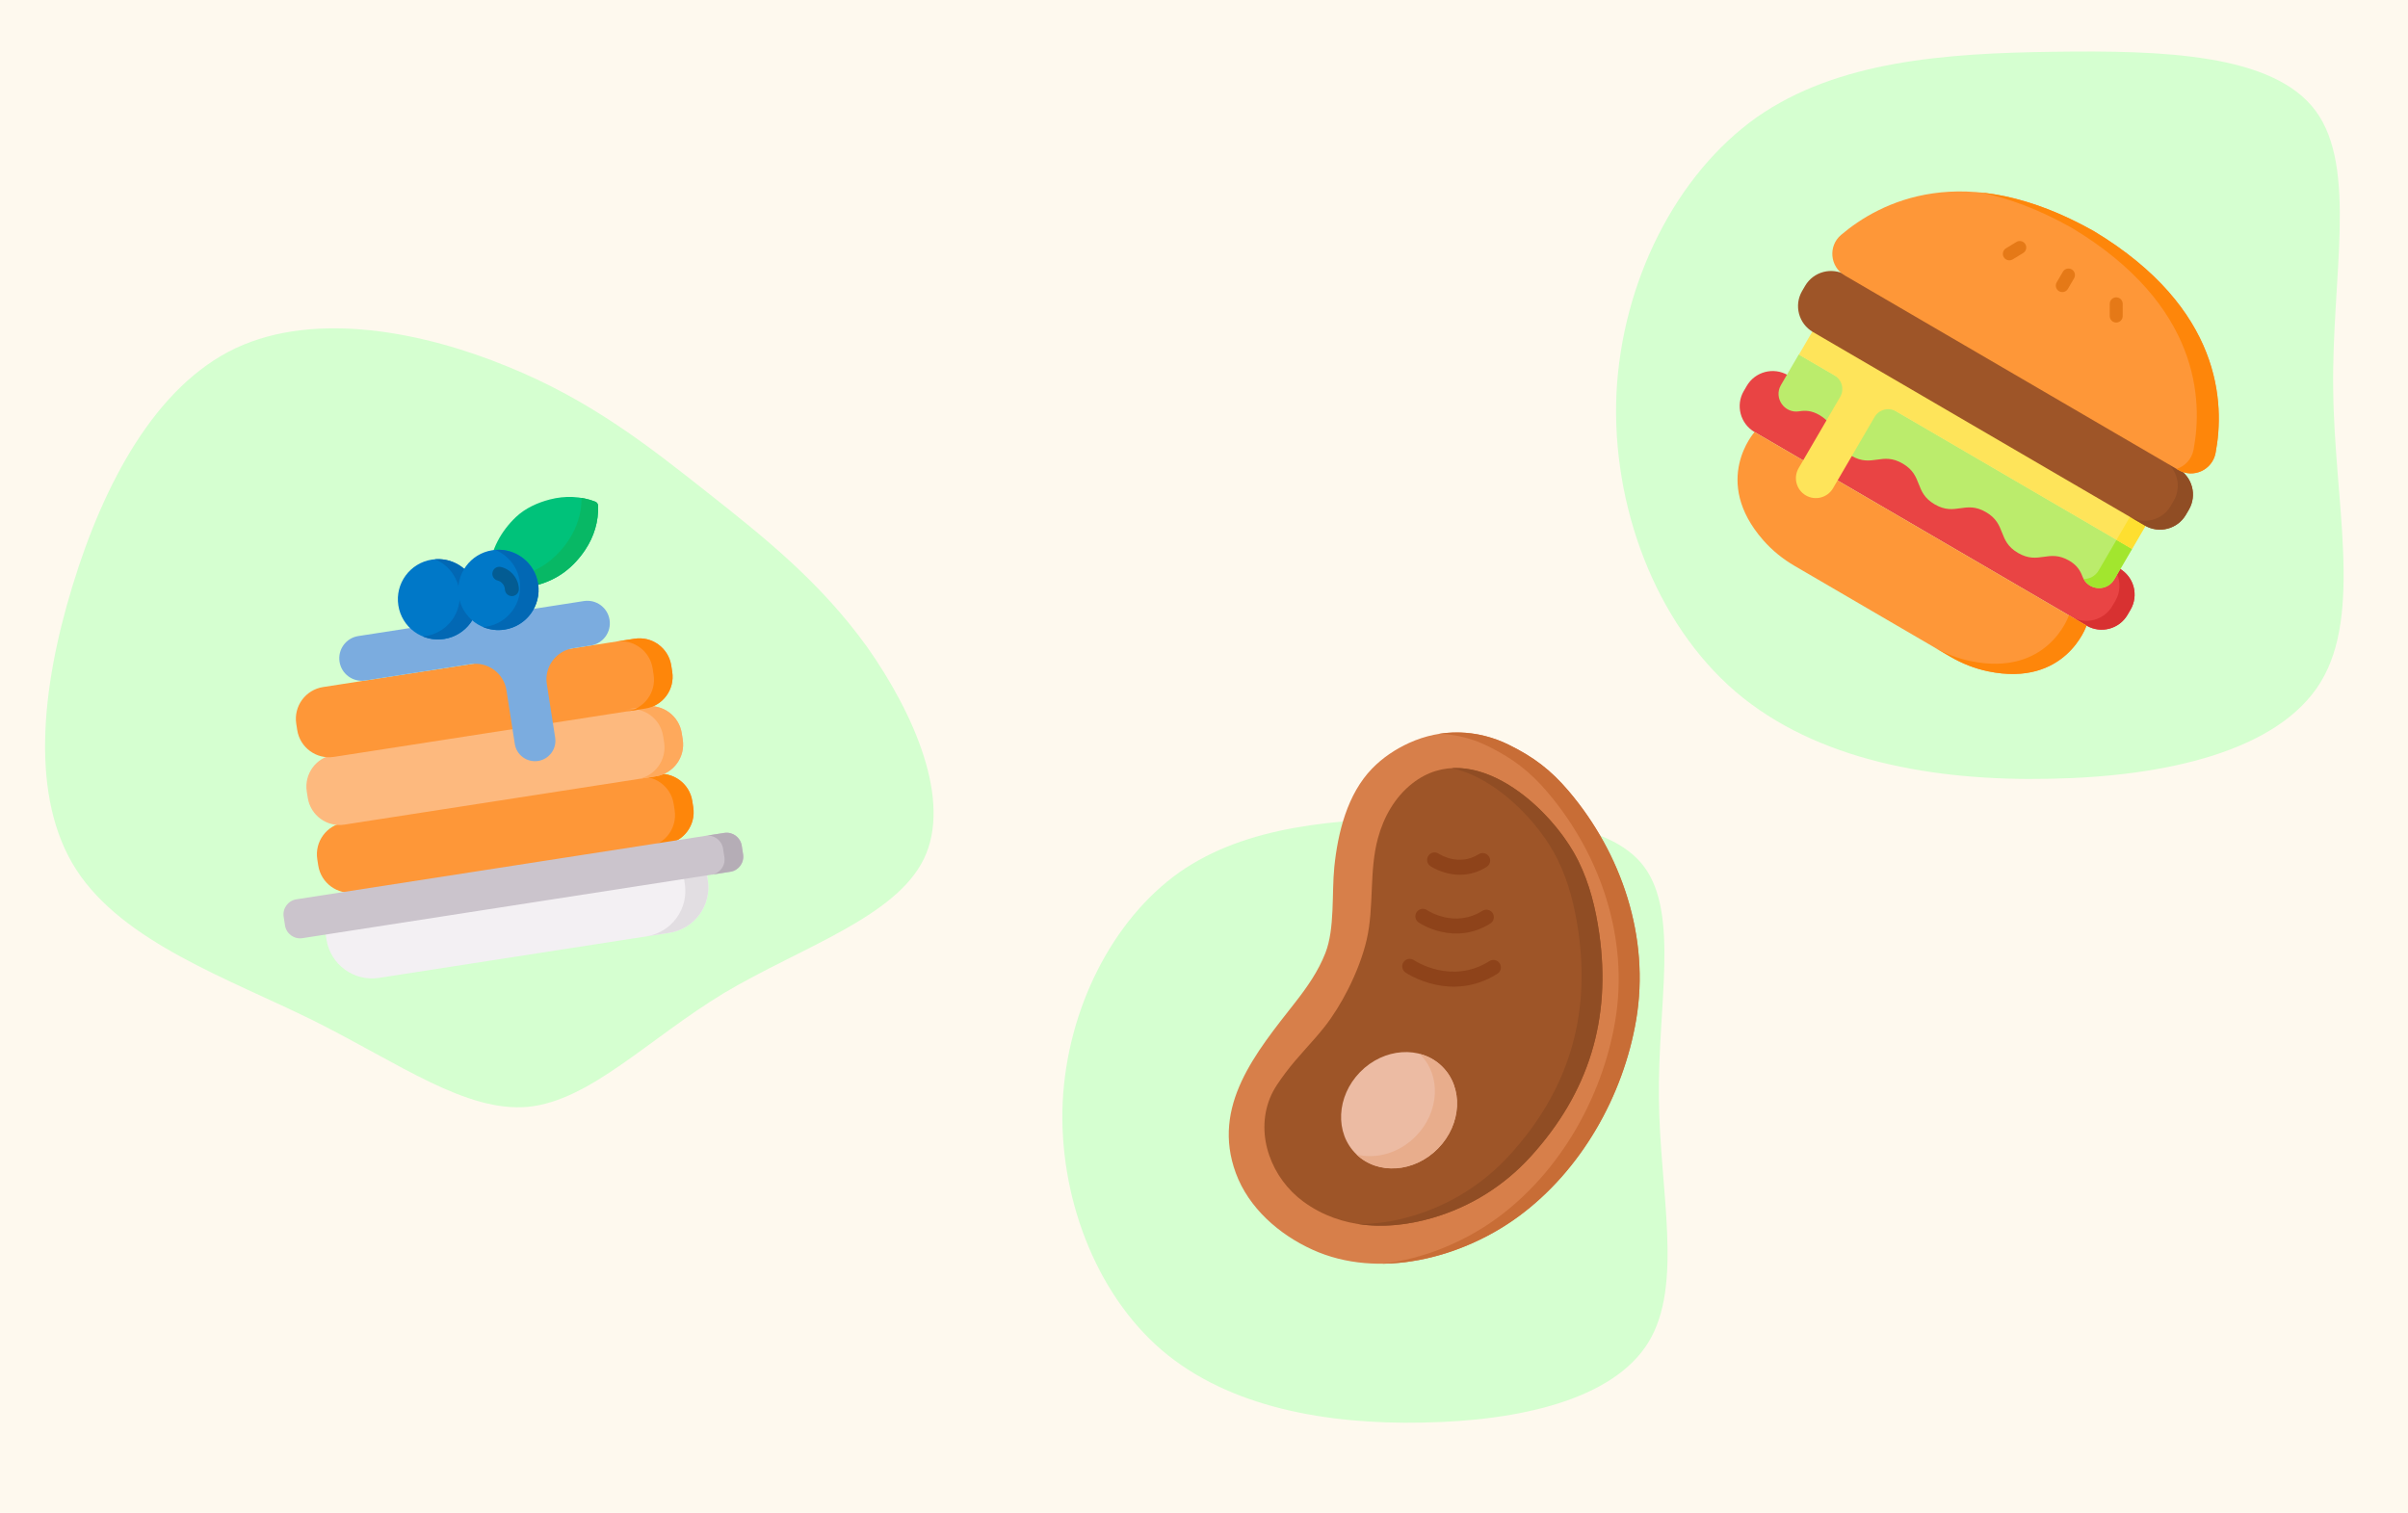 <svg width="374" height="235" viewBox="0 0 374 235" fill="none" xmlns="http://www.w3.org/2000/svg">
<rect width="374" height="235" fill="#FEF9EE"/>
<path d="M109.835 76.47C118.703 83.47 127.398 90.382 134.701 100.532C141.918 110.769 147.917 124.332 143.483 133.432C139.048 142.531 124.355 147.169 112.443 154.256C100.618 161.431 91.663 170.968 82.012 171.931C72.361 172.806 62.014 165.194 48.711 158.544C35.409 151.981 19.15 146.381 11.846 135.094C4.63 123.894 6.369 107.007 11.238 91.082C16.107 75.07 24.193 59.933 36.626 54.07C49.146 48.208 65.927 51.62 78.882 56.958C91.837 62.208 100.966 69.47 109.835 76.47Z" fill="#D5FFD0"/>
<g clip-path="url(#clip0)">
<path d="M103.963 144.899L58.873 151.897C54.968 152.503 51.31 149.828 50.704 145.922L50.536 144.843L109.77 135.65L109.937 136.73C110.544 140.636 107.869 144.293 103.963 144.899Z" fill="#F3F0F3"/>
<path d="M109.769 135.65L109.937 136.73C110.543 140.635 107.869 144.294 103.963 144.9L100.387 145.455C104.294 144.849 106.968 141.19 106.362 137.285L106.194 136.205L109.769 135.65Z" fill="#E2DEE2"/>
<path d="M103.502 131.108L55.133 138.614C52.406 139.037 49.853 137.17 49.43 134.443L49.279 133.471C48.856 130.744 50.723 128.19 53.45 127.767L101.818 120.261C104.545 119.838 107.099 121.706 107.522 124.432L107.673 125.404C108.096 128.131 106.228 130.685 103.502 131.108Z" fill="#FE9738"/>
<path d="M107.522 124.433L107.673 125.404C108.096 128.131 106.228 130.685 103.501 131.108L100.611 131.556C103.338 131.133 105.206 128.579 104.783 125.852L104.632 124.882C104.209 122.155 101.655 120.287 98.928 120.71L101.818 120.262C104.545 119.838 107.099 121.706 107.522 124.433Z" fill="#FE860A"/>
<path d="M113.435 135.414L46.972 145.728C45.678 145.929 44.467 145.042 44.266 143.749L44.056 142.4C43.856 141.107 44.742 139.895 46.036 139.694L112.499 129.38C113.792 129.179 115.004 130.065 115.205 131.359L115.414 132.707C115.615 134.001 114.729 135.213 113.435 135.414Z" fill="#CBC4CC"/>
<path d="M115.204 131.36L115.413 132.707C115.614 134.001 114.729 135.214 113.435 135.414L110.529 135.865C111.823 135.665 112.71 134.452 112.509 133.158L112.3 131.811C112.099 130.517 110.887 129.63 109.593 129.831L112.498 129.38C113.792 129.179 115.003 130.066 115.204 131.36Z" fill="#B5ADB6"/>
<path d="M87.692 88.841C88.95 87.899 90.032 86.709 90.898 85.404C92.252 83.367 92.998 80.977 92.888 78.531C92.876 78.26 92.705 78.022 92.453 77.924C90.202 77.05 87.734 76.979 85.398 77.584C83.498 78.076 81.585 78.94 80.142 80.305C77.846 82.48 76.169 85.45 75.991 88.668C75.962 89.195 75.766 90.41 76.461 90.66C77.105 90.891 77.771 91.061 78.448 91.168C81.619 91.667 85.111 90.775 87.692 88.841Z" fill="#00C27A"/>
<path d="M92.889 78.531C92.998 80.977 92.253 83.367 90.898 85.405C90.031 86.708 88.95 87.9 87.693 88.842C85.111 90.775 81.619 91.667 78.447 91.168C77.772 91.061 77.106 90.892 76.46 90.659C76.208 90.57 76.033 90.338 76.013 90.07C76.002 89.925 75.991 89.777 75.985 89.682C79.124 90.142 82.563 89.248 85.114 87.338C86.37 86.396 87.452 85.206 88.319 83.901C89.615 81.95 90.353 79.677 90.319 77.341C91.045 77.461 91.759 77.653 92.454 77.924C92.706 78.022 92.876 78.261 92.889 78.531Z" fill="#08B865"/>
<path d="M101.869 120.585L53.5 128.091C50.773 128.515 48.22 126.647 47.797 123.92L47.646 122.948C47.223 120.221 49.09 117.668 51.817 117.245L100.185 109.738C102.912 109.315 105.466 111.183 105.889 113.91L106.04 114.882C106.463 117.609 104.596 120.162 101.869 120.585Z" fill="#FDB97E"/>
<path d="M100.236 110.063L51.867 117.569C49.141 117.992 46.587 116.124 46.164 113.398L46.013 112.425C45.59 109.699 47.457 107.145 50.184 106.722L98.552 99.216C101.279 98.793 103.833 100.66 104.256 103.387L104.407 104.359C104.83 107.086 102.963 109.64 100.236 110.063Z" fill="#FE9738"/>
<path d="M105.889 113.909L106.04 114.882C106.463 117.609 104.595 120.163 101.868 120.586L98.978 121.034C101.705 120.611 103.573 118.057 103.15 115.33L102.999 114.358C102.576 111.631 100.022 109.763 97.295 110.186L100.185 109.738C102.912 109.315 105.466 111.182 105.889 113.909Z" fill="#FEA95C"/>
<path d="M104.256 103.387L104.407 104.358C104.83 107.085 102.962 109.639 100.235 110.062L97.345 110.511C100.072 110.088 101.94 107.534 101.517 104.807L101.366 103.836C100.943 101.109 98.389 99.241 95.662 99.664L98.552 99.216C101.279 98.793 103.833 100.66 104.256 103.387Z" fill="#FE860A"/>
<path d="M90.688 93.365L55.653 98.802C53.746 99.097 52.44 100.883 52.736 102.79C53.032 104.697 54.818 106.002 56.724 105.707L73.104 103.165C75.762 102.752 78.251 104.573 78.664 107.231L79.955 115.554C80.224 117.285 81.845 118.471 83.577 118.202C85.308 117.933 86.493 116.312 86.225 114.581L84.933 106.258C84.521 103.6 86.341 101.111 89 100.698L91.759 100.27C93.666 99.974 94.972 98.188 94.676 96.281C94.38 94.374 92.595 93.069 90.688 93.365Z" fill="#7BACDF"/>
<path d="M68.989 99.254C72.393 98.725 74.724 95.538 74.196 92.134C73.668 88.73 70.48 86.399 67.076 86.927C63.672 87.455 61.341 90.643 61.87 94.047C62.398 97.451 65.585 99.782 68.989 99.254Z" fill="#0078C8"/>
<path d="M74.197 92.134C74.725 95.537 72.393 98.725 68.99 99.254C67.82 99.435 66.677 99.28 65.658 98.858C65.815 98.847 65.97 98.829 66.127 98.804C69.531 98.276 71.862 95.088 71.334 91.685C70.987 89.45 69.494 87.677 67.546 86.873C70.769 86.616 73.693 88.888 74.197 92.134Z" fill="#0268B4"/>
<path d="M78.368 97.798C81.772 97.27 84.103 94.082 83.575 90.678C83.047 87.274 79.859 84.943 76.455 85.471C73.051 86 70.72 89.187 71.248 92.591C71.776 95.995 74.964 98.326 78.368 97.798Z" fill="#0078C8"/>
<path d="M83.576 90.678C84.104 94.082 81.772 97.27 78.368 97.798C77.199 97.98 76.056 97.825 75.038 97.403C75.194 97.392 75.35 97.373 75.505 97.349C78.91 96.821 81.24 93.633 80.712 90.23C80.365 87.994 78.872 86.221 76.924 85.418C80.148 85.161 83.072 87.432 83.576 90.678Z" fill="#0268B4"/>
<path d="M79.67 92.583C79.626 92.59 79.582 92.594 79.537 92.595C78.937 92.614 78.436 92.144 78.417 91.545C78.398 90.934 77.898 90.323 77.304 90.182C76.721 90.044 76.359 89.459 76.498 88.876C76.636 88.293 77.221 87.932 77.804 88.07C79.365 88.44 80.535 89.872 80.587 91.476C80.604 92.03 80.204 92.5 79.67 92.583Z" fill="#035C93"/>
</g>
<path d="M255.38 134.662C260.835 142.032 257.458 156.256 257.653 170.609C257.783 185.027 261.484 199.574 256.029 208.496C250.575 217.418 235.963 220.716 221.028 220.974C206.157 221.297 190.896 218.647 180.441 209.724C170.051 200.802 164.401 185.609 165.05 171.191C165.765 156.709 172.778 142.873 183.168 135.502C193.623 128.196 207.52 127.226 221.547 127.033C235.639 126.839 249.925 127.291 255.38 134.662Z" fill="#D5FFD0"/>
<g clip-path="url(#clip1)">
<path d="M205.851 148.045C204.741 150.875 203.055 153.297 201.12 155.767C195.073 163.486 188.112 171.799 191.94 182.211C193.941 187.652 198.663 191.759 203.839 194.115C214.117 198.795 227.019 195.44 235.822 188.978C245.569 181.823 252.121 170.24 254.125 158.398C256.282 145.645 251.877 132.588 243.648 122.891C240.884 119.633 238.226 117.6 234.351 115.694C229.419 113.268 223.879 113.115 218.862 115.401C216.725 116.375 214.736 117.705 213.099 119.394C209.26 123.354 207.782 129.342 207.24 134.673C206.825 138.755 207.344 144.24 205.851 148.045V148.045Z" fill="#D77F4A"/>
<path d="M254.125 158.399C252.12 170.241 245.569 181.823 235.823 188.977C229.935 193.299 222.216 196.231 214.674 196.299C221.139 195.563 227.521 192.882 232.561 189.182C242.309 182.026 248.859 170.444 250.864 158.602C253.022 145.85 248.617 132.792 240.387 123.095C237.623 119.838 234.966 117.805 231.09 115.898C228.674 114.709 226.11 114.067 223.536 113.989C227.182 113.417 230.915 114.004 234.351 115.695C238.225 117.6 240.883 119.633 243.648 122.891C251.876 132.588 256.282 145.645 254.125 158.399V158.399Z" fill="#C86D36"/>
<path d="M209.362 153.698C208.291 155.811 207.049 157.808 205.769 159.442C203.816 161.934 201.517 164.14 199.63 166.686C198.74 167.886 197.805 169.165 197.245 170.563C194.903 176.402 197.552 183.097 202.461 186.674C208.328 190.949 215.595 191.177 222.433 189.197C228.365 187.479 233.604 184.204 237.755 179.635C246.752 169.731 250.292 158.331 248.386 144.99C247.831 141.105 246.892 137.283 245.147 133.749C241.022 125.395 228.689 114.389 219.371 121.681C216.634 123.823 214.896 126.926 214.003 130.247C212.628 135.361 213.449 140.781 212.275 145.933C211.713 148.395 210.663 151.132 209.362 153.698V153.698Z" fill="#9E5528"/>
<path d="M245.147 133.749C246.892 137.283 247.831 141.106 248.386 144.99C250.292 158.331 246.752 169.732 237.756 179.634C233.605 184.204 228.365 187.478 222.434 189.196C218.623 190.3 214.679 190.718 210.919 190.131C213.668 190.162 216.464 189.722 219.193 188.933C225.124 187.214 230.364 183.94 234.514 179.371C243.512 169.467 247.052 158.067 245.147 144.726C244.591 140.841 243.651 137.019 241.907 133.484C239.079 127.761 232.4 120.792 225.477 119.318C233.465 118.854 241.88 127.134 245.147 133.749V133.749Z" fill="#904D24"/>
<path d="M223.35 178.37C227.03 174.605 227.302 168.903 223.957 165.634C220.613 162.365 214.919 162.768 211.239 166.533C207.559 170.298 207.287 176 210.632 179.268C213.976 182.537 219.67 182.135 223.35 178.37Z" fill="#ECBBA3"/>
<path d="M223.361 178.396C219.691 182.148 214.023 182.558 210.673 179.324C213.736 180.111 217.323 179.127 219.912 176.479C223.595 172.713 223.869 167.01 220.524 163.74C220.512 163.729 220.502 163.719 220.491 163.708C221.781 164.041 222.98 164.686 223.971 165.656C227.316 168.927 227.043 174.631 223.361 178.396V178.396Z" fill="#E8AD8C"/>
<path d="M232.639 151.213C232.618 151.229 232.596 151.244 232.573 151.258C225.411 155.781 218.583 151.26 218.296 151.065C217.765 150.705 217.627 149.983 217.987 149.452C218.346 148.922 219.067 148.782 219.598 149.14C219.838 149.301 225.479 152.99 231.332 149.293C231.875 148.951 232.592 149.113 232.935 149.655C233.263 150.175 233.128 150.856 232.639 151.213V151.213Z" fill="#8E431A"/>
<path d="M231.545 143.402C231.523 143.418 231.501 143.433 231.479 143.447C225.892 146.975 220.564 143.448 220.34 143.296C219.809 142.936 219.67 142.214 220.03 141.682C220.389 141.153 221.11 141.013 221.641 141.371C221.826 141.495 225.963 144.182 230.238 141.483C230.78 141.14 231.498 141.302 231.84 141.844C232.169 142.364 232.034 143.045 231.545 143.402Z" fill="#8E431A"/>
<path d="M230.968 134.61C230.947 134.626 230.925 134.641 230.902 134.655C226.518 137.424 222.337 134.655 222.161 134.536C221.629 134.176 221.491 133.453 221.851 132.922C222.21 132.392 222.93 132.253 223.46 132.61C223.598 132.701 226.589 134.631 229.661 132.69C230.204 132.348 230.921 132.51 231.264 133.052C231.592 133.572 231.457 134.253 230.968 134.61Z" fill="#8E431A"/>
</g>
<path d="M359.648 17.21C366.206 26.071 362.146 43.169 362.381 60.424C362.537 77.756 366.986 95.243 360.429 105.969C353.872 116.694 336.307 120.658 318.352 120.969C300.475 121.358 282.13 118.171 269.562 107.445C257.072 96.72 250.28 78.455 251.061 61.123C251.919 43.713 260.35 27.081 272.841 18.221C285.409 9.438 302.115 8.272 318.977 8.039C335.917 7.806 353.091 8.35 359.648 17.21Z" fill="#D5FFD0"/>
<g clip-path="url(#clip2)">
<path d="M324.07 97.176L272.513 67.11C270.291 65.814 269.539 62.962 270.835 60.739L271.297 59.947C272.593 57.725 275.446 56.974 277.668 58.27L329.226 88.335C331.448 89.631 332.199 92.484 330.903 94.706L330.441 95.498C329.145 97.721 326.293 98.472 324.07 97.176Z" fill="#E94444"/>
<path d="M330.903 94.705L330.441 95.498C329.145 97.721 326.293 98.472 324.07 97.176L321.715 95.803C323.938 97.099 326.79 96.347 328.086 94.125L328.548 93.332C329.844 91.11 329.094 88.258 326.871 86.962L329.226 88.335C331.449 89.631 332.199 92.484 330.903 94.705Z" fill="#D83131"/>
<path d="M324.07 97.176L298.292 82.143L272.513 67.11C272.513 67.11 265.728 74.659 273.877 83.936C275.272 85.526 276.925 86.85 278.739 87.908L290.821 94.954L302.903 101.999C304.717 103.057 306.684 103.843 308.755 104.275C320.842 106.798 324.07 97.176 324.07 97.176Z" fill="#FE9738"/>
<path d="M308.755 104.275C306.683 103.843 304.717 103.058 302.903 102L300.171 100.407C301.987 101.466 303.953 102.251 306.024 102.683C318.111 105.205 321.339 95.584 321.339 95.584L324.07 97.176C324.07 97.176 320.842 106.798 308.755 104.275Z" fill="#FE860A"/>
<path d="M328.385 89.993C327.214 92.002 324.244 91.73 323.436 89.549C323.104 88.653 322.592 87.798 321.398 87.101C318.163 85.215 316.668 87.778 313.432 85.891C310.196 84.004 311.691 81.441 308.455 79.554C305.22 77.667 303.725 80.23 300.489 78.343C297.254 76.456 298.748 73.893 295.513 72.006C292.277 70.119 290.782 72.683 287.546 70.796C284.311 68.909 285.805 66.346 282.57 64.459C281.376 63.763 280.381 63.739 279.437 63.891C277.141 64.261 275.442 61.811 276.613 59.802L279.386 55.047L331.158 85.238L328.385 89.993L328.385 89.993Z" fill="#BBEC6C"/>
<path d="M331.159 85.238L328.386 89.993C327.289 91.874 324.619 91.756 323.619 89.947C324.527 89.946 325.437 89.504 325.972 88.586L328.745 83.831L331.159 85.238Z" fill="#A2E62E"/>
<path d="M281.634 51.252L279.391 55.098L284.942 58.334C286.096 59.008 286.487 60.49 285.813 61.644L279.355 72.719C278.494 74.195 278.993 76.09 280.469 76.95C281.946 77.811 283.84 77.312 284.701 75.836L291.159 64.762C291.832 63.607 293.314 63.217 294.469 63.89L331.138 85.273L333.38 81.428L281.634 51.252Z" fill="#FEE45A"/>
<path d="M330.967 80.021L333.381 81.428L331.138 85.273L328.725 83.866L330.967 80.021Z" fill="#FEDF30"/>
<path d="M333.132 81.636L281.575 51.571C279.352 50.275 278.601 47.423 279.897 45.2L280.359 44.408C281.655 42.185 284.507 41.434 286.73 42.73L338.287 72.796C340.51 74.092 341.261 76.944 339.965 79.167L339.503 79.959C338.207 82.181 335.355 82.932 333.132 81.636Z" fill="#9E5528"/>
<path d="M339.965 79.166L339.503 79.959C338.206 82.181 335.355 82.932 333.132 81.636L330.778 80.263C333.001 81.559 335.852 80.808 337.148 78.585L337.61 77.793C338.906 75.571 338.156 72.719 335.933 71.423L338.287 72.796C340.51 74.092 341.26 76.945 339.965 79.166Z" fill="#904D24"/>
<path d="M325.244 35.925C304.976 24.495 291.865 31.46 285.942 36.494C283.912 38.219 284.216 41.441 286.517 42.783L312.432 57.895L338.346 73.007C340.664 74.358 343.61 73.001 344.111 70.365C345.566 62.717 345.133 47.912 325.244 35.925Z" fill="#FE9738"/>
<path d="M338.346 73.007L338.06 72.84C339.348 72.424 340.408 71.344 340.692 69.858C342.146 62.209 341.713 47.404 321.824 35.417C316.591 32.465 311.834 30.741 307.556 29.893C312.676 30.393 318.572 32.162 325.244 35.924C345.133 47.912 345.566 62.717 344.112 70.365C343.61 73.001 340.664 74.358 338.346 73.007Z" fill="#FE860A"/>
<path d="M311.573 40.303C311.433 40.222 311.311 40.105 311.221 39.957C310.931 39.482 311.082 38.862 311.557 38.572L313.179 37.584C313.654 37.294 314.274 37.445 314.564 37.92C314.853 38.395 314.703 39.015 314.228 39.305L312.606 40.293C312.279 40.493 311.883 40.484 311.573 40.303Z" fill="#E57917"/>
<path d="M319.801 45.233C319.32 44.953 319.158 44.336 319.438 43.855L320.395 42.214C320.675 41.734 321.292 41.571 321.773 41.852C322.254 42.132 322.416 42.749 322.136 43.23L321.179 44.87C320.899 45.351 320.282 45.514 319.801 45.233Z" fill="#E57917"/>
<path d="M328.172 49.967C327.872 49.791 327.671 49.466 327.672 49.093L327.676 47.194C327.677 46.637 328.13 46.187 328.686 46.188C329.243 46.19 329.693 46.642 329.691 47.199L329.687 49.098C329.685 49.654 329.233 50.104 328.677 50.103C328.493 50.103 328.321 50.053 328.172 49.967Z" fill="#E57917"/>
</g>
<defs>
<clipPath id="clip0">
<rect width="72" height="72" fill="white" transform="translate(35 84.041) rotate(-8.821)"/>
</clipPath>
<clipPath id="clip1">
<rect width="77.547" height="77.547" fill="white" transform="translate(166.417 148.424) rotate(-36.156)"/>
</clipPath>
<clipPath id="clip2">
<rect width="69" height="69" fill="white" transform="translate(295.759 18) rotate(30.248)"/>
</clipPath>
</defs>
</svg>
